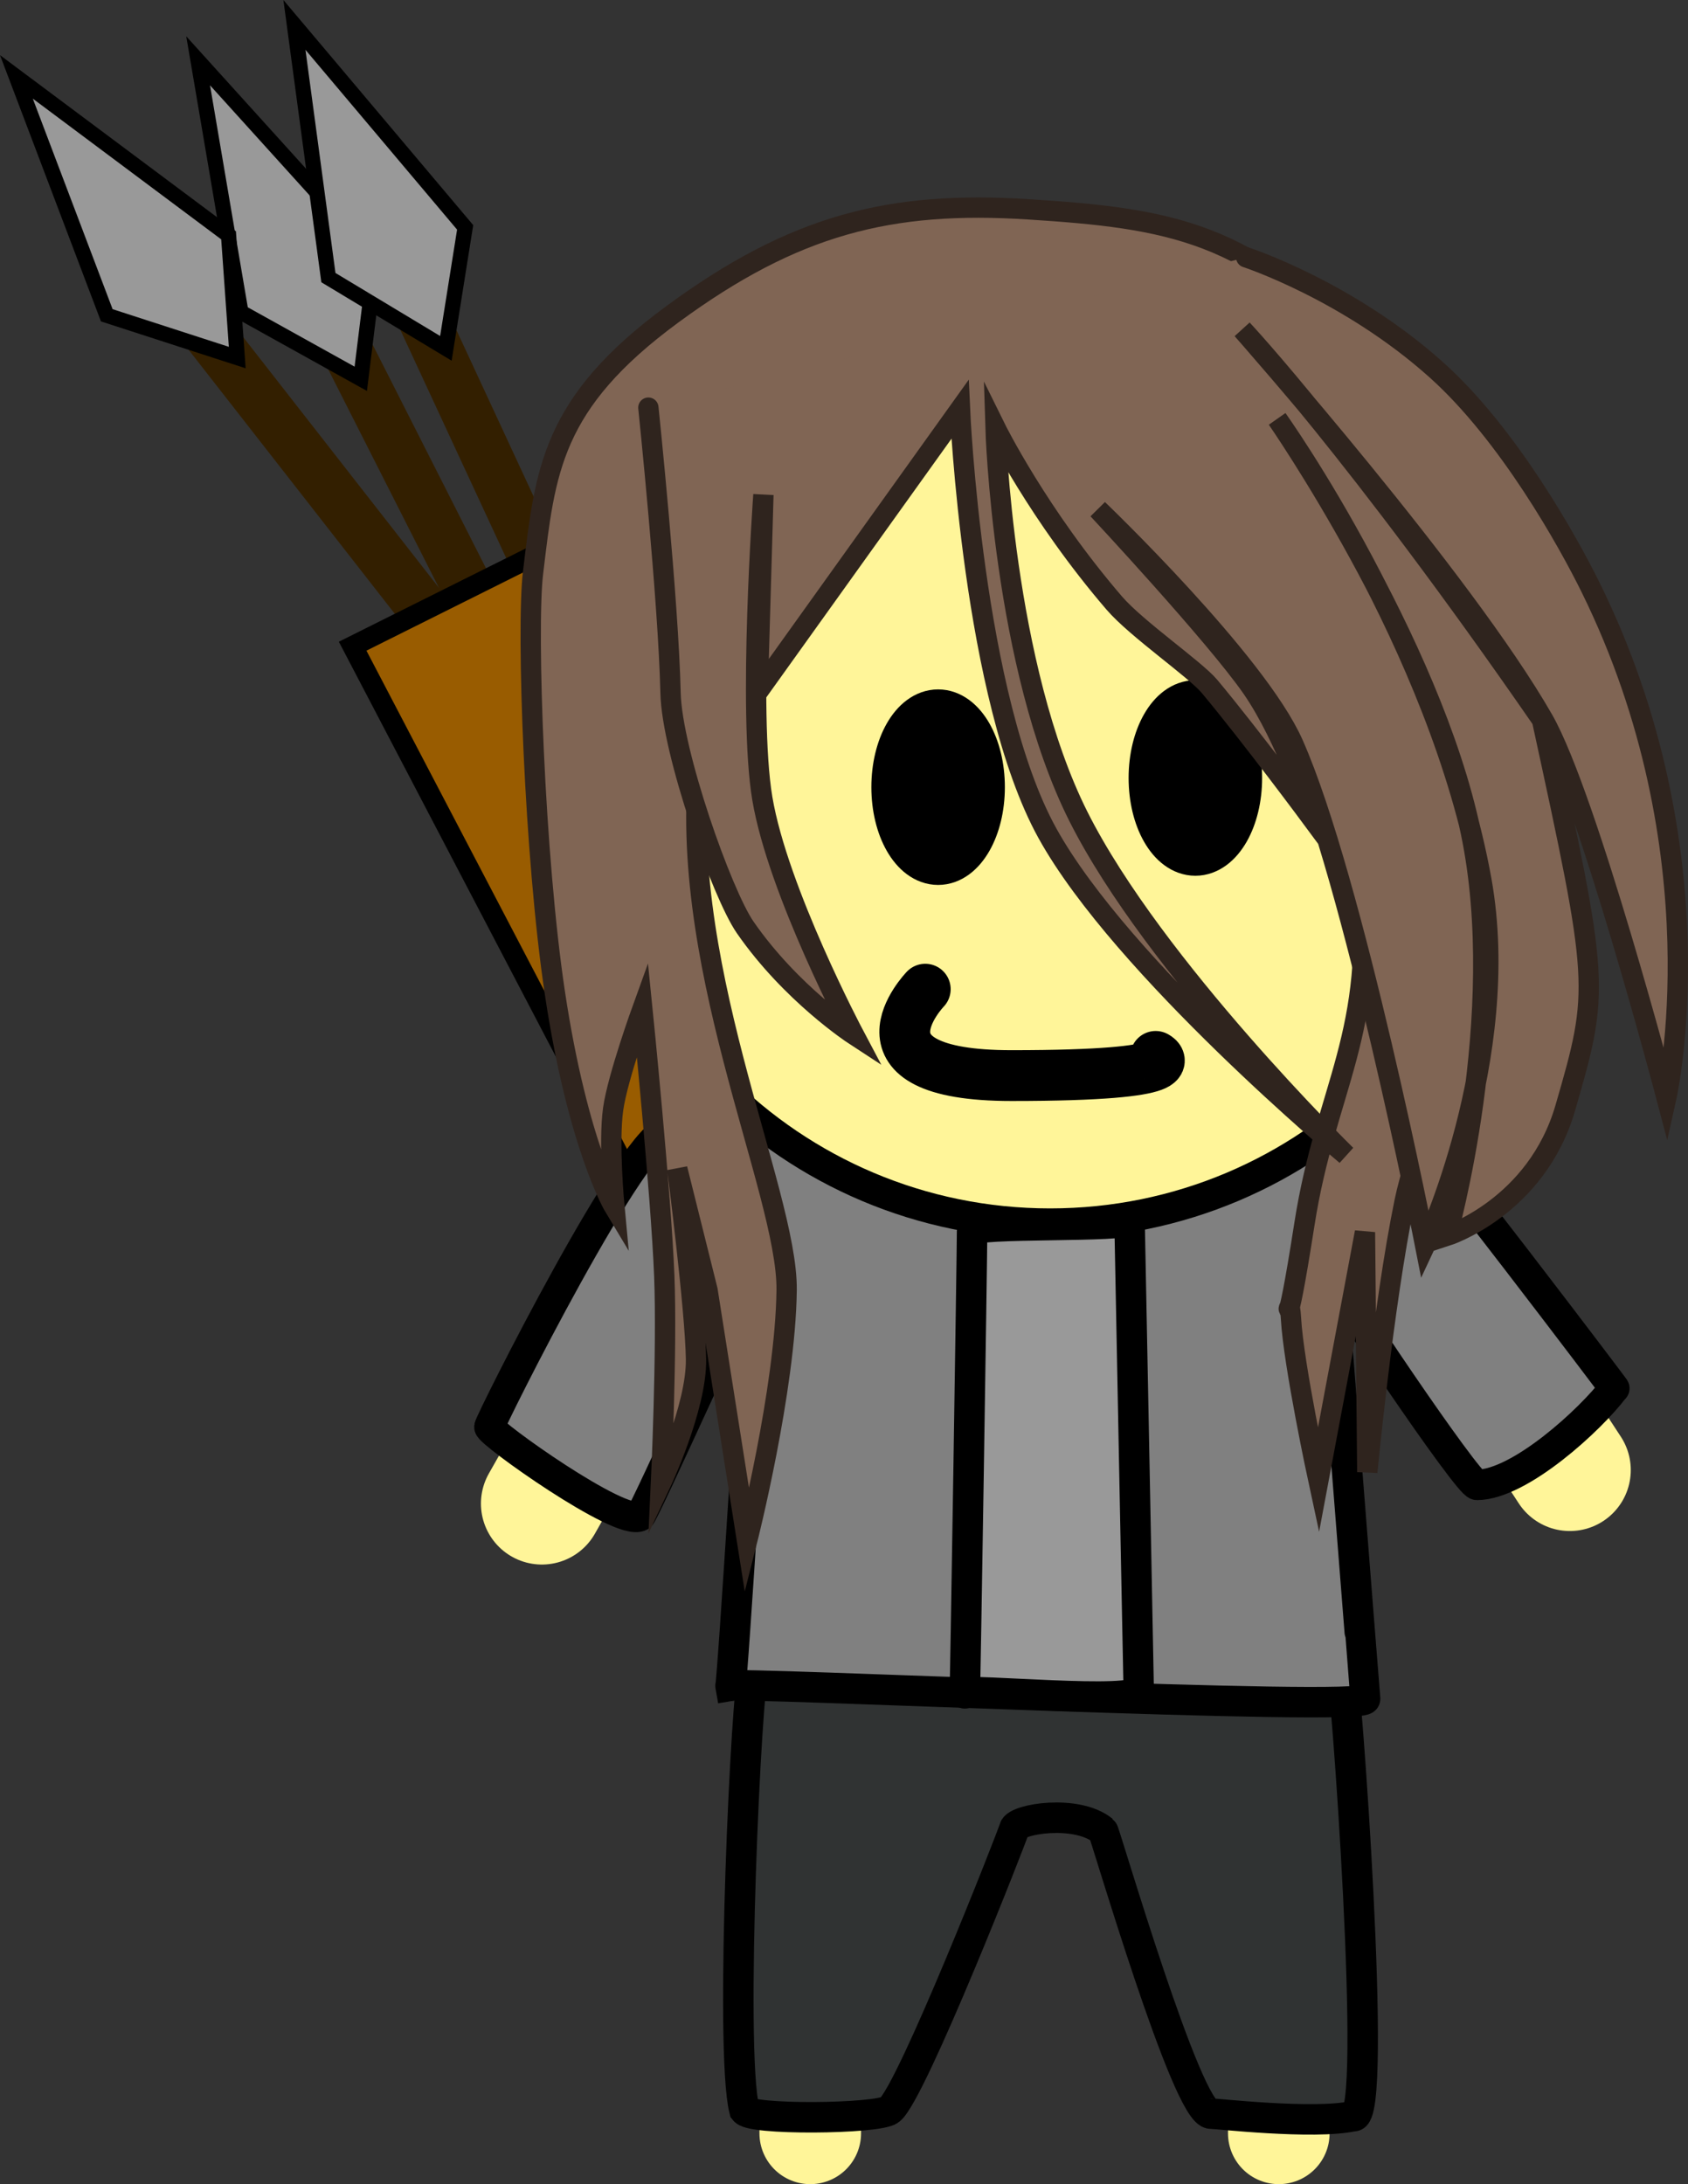 <svg version="1.1" xmlns="http://www.w3.org/2000/svg" xmlns:xlink="http://www.w3.org/1999/xlink" width="83.074" height="107.473" viewBox="0,0,83.074,107.473"><rect x="0" y="0" width="83.074" height="107.473" fill="#333333" stroke="none"/><g transform="translate(-266.67,-122.406)"><g data-paper-data="{&quot;isPaintingLayer&quot;:true}" fill-rule="nonzero" stroke-linejoin="miter" stroke-miterlimit="10" stroke-dasharray="" stroke-dashoffset="0" style="mix-blend-mode: normal"><g><path d="M308.28,188.042l-26.74,-52.76" fill="none" stroke="#331f00" stroke-width="2.5" stroke-linecap="round"/><path d="M284.425,141.045l-5.9,-3.278l-2.104,-12.369l8.743,9.664z" fill="#999999" stroke="#000000" stroke-width="0.75" stroke-linecap="butt"/><path d="M310.337,187.329l-24.89,-53.657" fill="none" stroke="#331f00" stroke-width="2.5" stroke-linecap="round"/><path d="M288.614,139.547l-5.782,-3.481l-1.672,-12.434l8.402,9.962z" fill="#999999" stroke="#000000" stroke-width="0.75" stroke-linecap="butt"/><path d="M273.929,134.995l36.408,46.616" fill="none" stroke="#331f00" stroke-width="2.5" stroke-linecap="round"/><path d="M278.346,140l-6.421,-2.08l-4.448,-11.731l10.442,7.797z" fill="#999999" stroke="#000000" stroke-width="0.75" stroke-linecap="butt"/><path d="M311.644,207.008l-27.619,-52.806l11.412,-5.696l27.619,52.806z" fill="#995c00" stroke="#000000" stroke-width="1" stroke-linecap="butt"/></g><path d="M334.271,179.987l9.657,14.754" fill="none" stroke="#fff599" stroke-width="6" stroke-linecap="round"/><path d="M329.605,227.378v-17.634" fill="none" stroke="#fff599" stroke-width="5" stroke-linecap="round"/><path d="M306.546,227.378v-17.634" fill="none" stroke="#fff599" stroke-width="5" stroke-linecap="round"/><path d="M302.038,181.051l-8.699,15.339" fill="#ffffff" stroke="#fff599" stroke-width="6" stroke-linecap="round"/><path d="M303.303,226.222c-0.747,-2.971 0.112,-20.998 0.459,-21.652c0.157,-0.296 28.651,0.296 28.936,0c0.159,-0.165 1.829,22.282 0.569,21.961c-1.936,0.426 -6.855,-0.138 -6.988,-0.122c-1.169,0.136 -5.229,-13.848 -5.33,-13.93c-1.305,-1.059 -4.241,-0.566 -4.357,-0.104c-0.083,0.331 -5.05,12.993 -6.132,13.848c-0.579,0.457 -7.027,0.514 -7.156,-0z" fill="#303333" stroke="#000000" stroke-width="1.5" stroke-linecap="butt"/><path d="M302.619,205.357c0.065,0.357 1.322,-19.557 1.322,-20.526c0,-0.368 -5.648,12.242 -5.767,12.171c-0.932,0.551 -7.445,-4.092 -7.418,-4.384c0.026,-0.271 7.269,-14.746 8.825,-14.558c2.178,-0.166 36.152,-0.397 36.454,-0.285c0.395,0.146 10.355,13.268 10.077,12.939c-1.143,1.524 -4.64,4.745 -6.752,4.756c-0.442,0.002 -7.165,-9.984 -7.161,-10.332c0.002,-0.148 1.643,20.828 1.653,20.857c0.214,0.658 -31.274,-0.857 -31.234,-0.638z" fill="#808080" stroke="#000000" stroke-width="1.5" stroke-linecap="butt"/><path d="M314.149,205.722c0.018,0.411 0.362,-21.642 0.362,-22.759c0,-0.424 7.746,-0.137 7.747,-0.539c0,-0.171 0.45,23.106 0.453,23.139c0.059,0.758 -8.574,-0.094 -8.563,0.158z" fill="#999999" stroke="#000000" stroke-width="1.5" stroke-linecap="butt"/><path d="M341.41,159.557c0,12.735 -10.324,23.059 -23.059,23.059c-12.735,0 -23.059,-10.324 -23.059,-23.059c0,-12.735 10.324,-23.059 23.059,-23.059c12.735,0 23.059,10.324 23.059,23.059z" fill="#fff599" stroke="#000000" stroke-width="1.5" stroke-linecap="butt"/><path d="M327.534,160.687c0,1.966 -0.911,3.561 -2.035,3.561c-1.124,0 -2.035,-1.594 -2.035,-3.561c0,-1.966 0.911,-3.561 2.035,-3.561c1.124,0 2.035,1.594 2.035,3.561z" fill="#000000" stroke="#000000" stroke-width="2.5" stroke-linecap="butt"/><path d="M314.874,161.139c0,1.966 -0.911,3.561 -2.035,3.561c-1.124,0 -2.035,-1.594 -2.035,-3.561c0,-1.966 0.911,-3.561 2.035,-3.561c1.124,0 2.035,1.594 2.035,3.561z" fill="#000000" stroke="#000000" stroke-width="2.5" stroke-linecap="butt"/><path d="M323.545,174.386c0,0 1.979,0.945 -7.087,0.945c-8.358,0 -4.252,-4.252 -4.252,-4.252" fill="none" stroke="#000000" stroke-width="2.5" stroke-linecap="round"/><path d="M333.67,140.032c5.246,6.259 6.847,12.515 7.276,20.892c0.428,8.378 -4.101,15.514 -5.153,20.621c-1.052,5.107 -1.832,13.295 -1.832,13.295l-0.115,-11.803c0,0 -0.496,2.646 -0.806,4.295c-0.42,2.238 -1.485,7.915 -1.485,7.915c0,0 -1.225,-5.679 -1.351,-7.98c-0.096,-1.754 -0.386,2.092 0.664,-4.637c1.05,-6.729 3.573,-9.385 2.748,-17.229c-0.825,-7.845 -1.739,-13.968 -6.528,-18.722c-4.789,-4.753 -9.816,-6.448 -15.75,-3.392c-5.934,3.056 -8.735,5.627 -10.167,15.873c-1.432,10.246 4.27,21.825 4.213,26.726c-0.057,4.901 -1.947,12.345 -1.947,12.345l-1.947,-12.345l-1.489,-5.969c0,0 0.883,6.858 0.923,9.365c0.037,2.37 -1.724,6.101 -1.724,6.101c0,0 0.306,-6.525 0.162,-10.193c-0.16,-4.068 -1.078,-13.141 -1.078,-13.141c0,0 -1.218,3.364 -1.438,4.927c-0.237,1.684 0.063,4.841 0.063,4.841c0,0 -1.79,-2.968 -2.932,-10.564c-1.005,-6.685 -1.404,-17.903 -1.076,-20.639c0.605,-5.046 0.882,-8.356 6.871,-12.752c5.989,-4.397 10.7,-5.592 17.521,-5.155c6.822,0.437 11.13,1.067 16.376,7.326z" fill="#806554" stroke="#2f241e" stroke-width="1" stroke-linecap="round"/><path d="M328.001,135.069c0,0 4.995,1.63 9.354,5.531c3.561,3.187 6.498,8.486 7.593,10.705c6.433,13.038 3.734,25.091 3.734,25.091c0,0 -3.895,-14.792 -6.06,-18.58c-3.931,-6.874 -14.816,-19.2 -14.816,-19.2c0,0 5.59,5.955 14.752,19.212c2.826,13.005 2.853,13.219 1.146,19.094c-1.417,4.878 -5.821,6.294 -5.821,6.294c0,0 3.053,-10.862 1.176,-19.851c-1.97,-9.434 -9.533,-20.345 -9.533,-20.345c0,0 7.982,11.163 10.051,22.701c1.563,8.713 -2.77,17.959 -2.77,17.959c0,0 -3.531,-18.014 -6.495,-24.68c-1.808,-4.065 -9.608,-11.53 -9.608,-11.53c0,0 5.778,6.192 7.577,8.788c1.716,2.477 2.98,6.449 2.98,6.449c0,0 -3.025,-4.085 -5.066,-6.528c-0.696,-0.833 -3.596,-2.83 -4.688,-4.1c-3.742,-4.351 -5.844,-8.614 -5.844,-8.614c0,0 0.358,11.709 4.08,19.116c3.723,7.407 13.176,16.662 13.176,16.662c0,0 -11.033,-9.197 -14.706,-15.845c-3.673,-6.648 -4.299,-20.846 -4.299,-20.846l-9.955,13.903l0.282,-9.705c0,0 -0.773,10.658 -0.054,14.946c0.763,4.554 4.509,11.626 4.509,11.626c0,0 -3.093,-2.019 -5.352,-5.284c-1.151,-1.663 -3.608,-8.631 -3.674,-11.538c-0.104,-4.558 -1.091,-14.036 -1.091,-14.036" fill="#806554" stroke="#2f241e" stroke-width="1" stroke-linecap="round"/></g></g></svg>